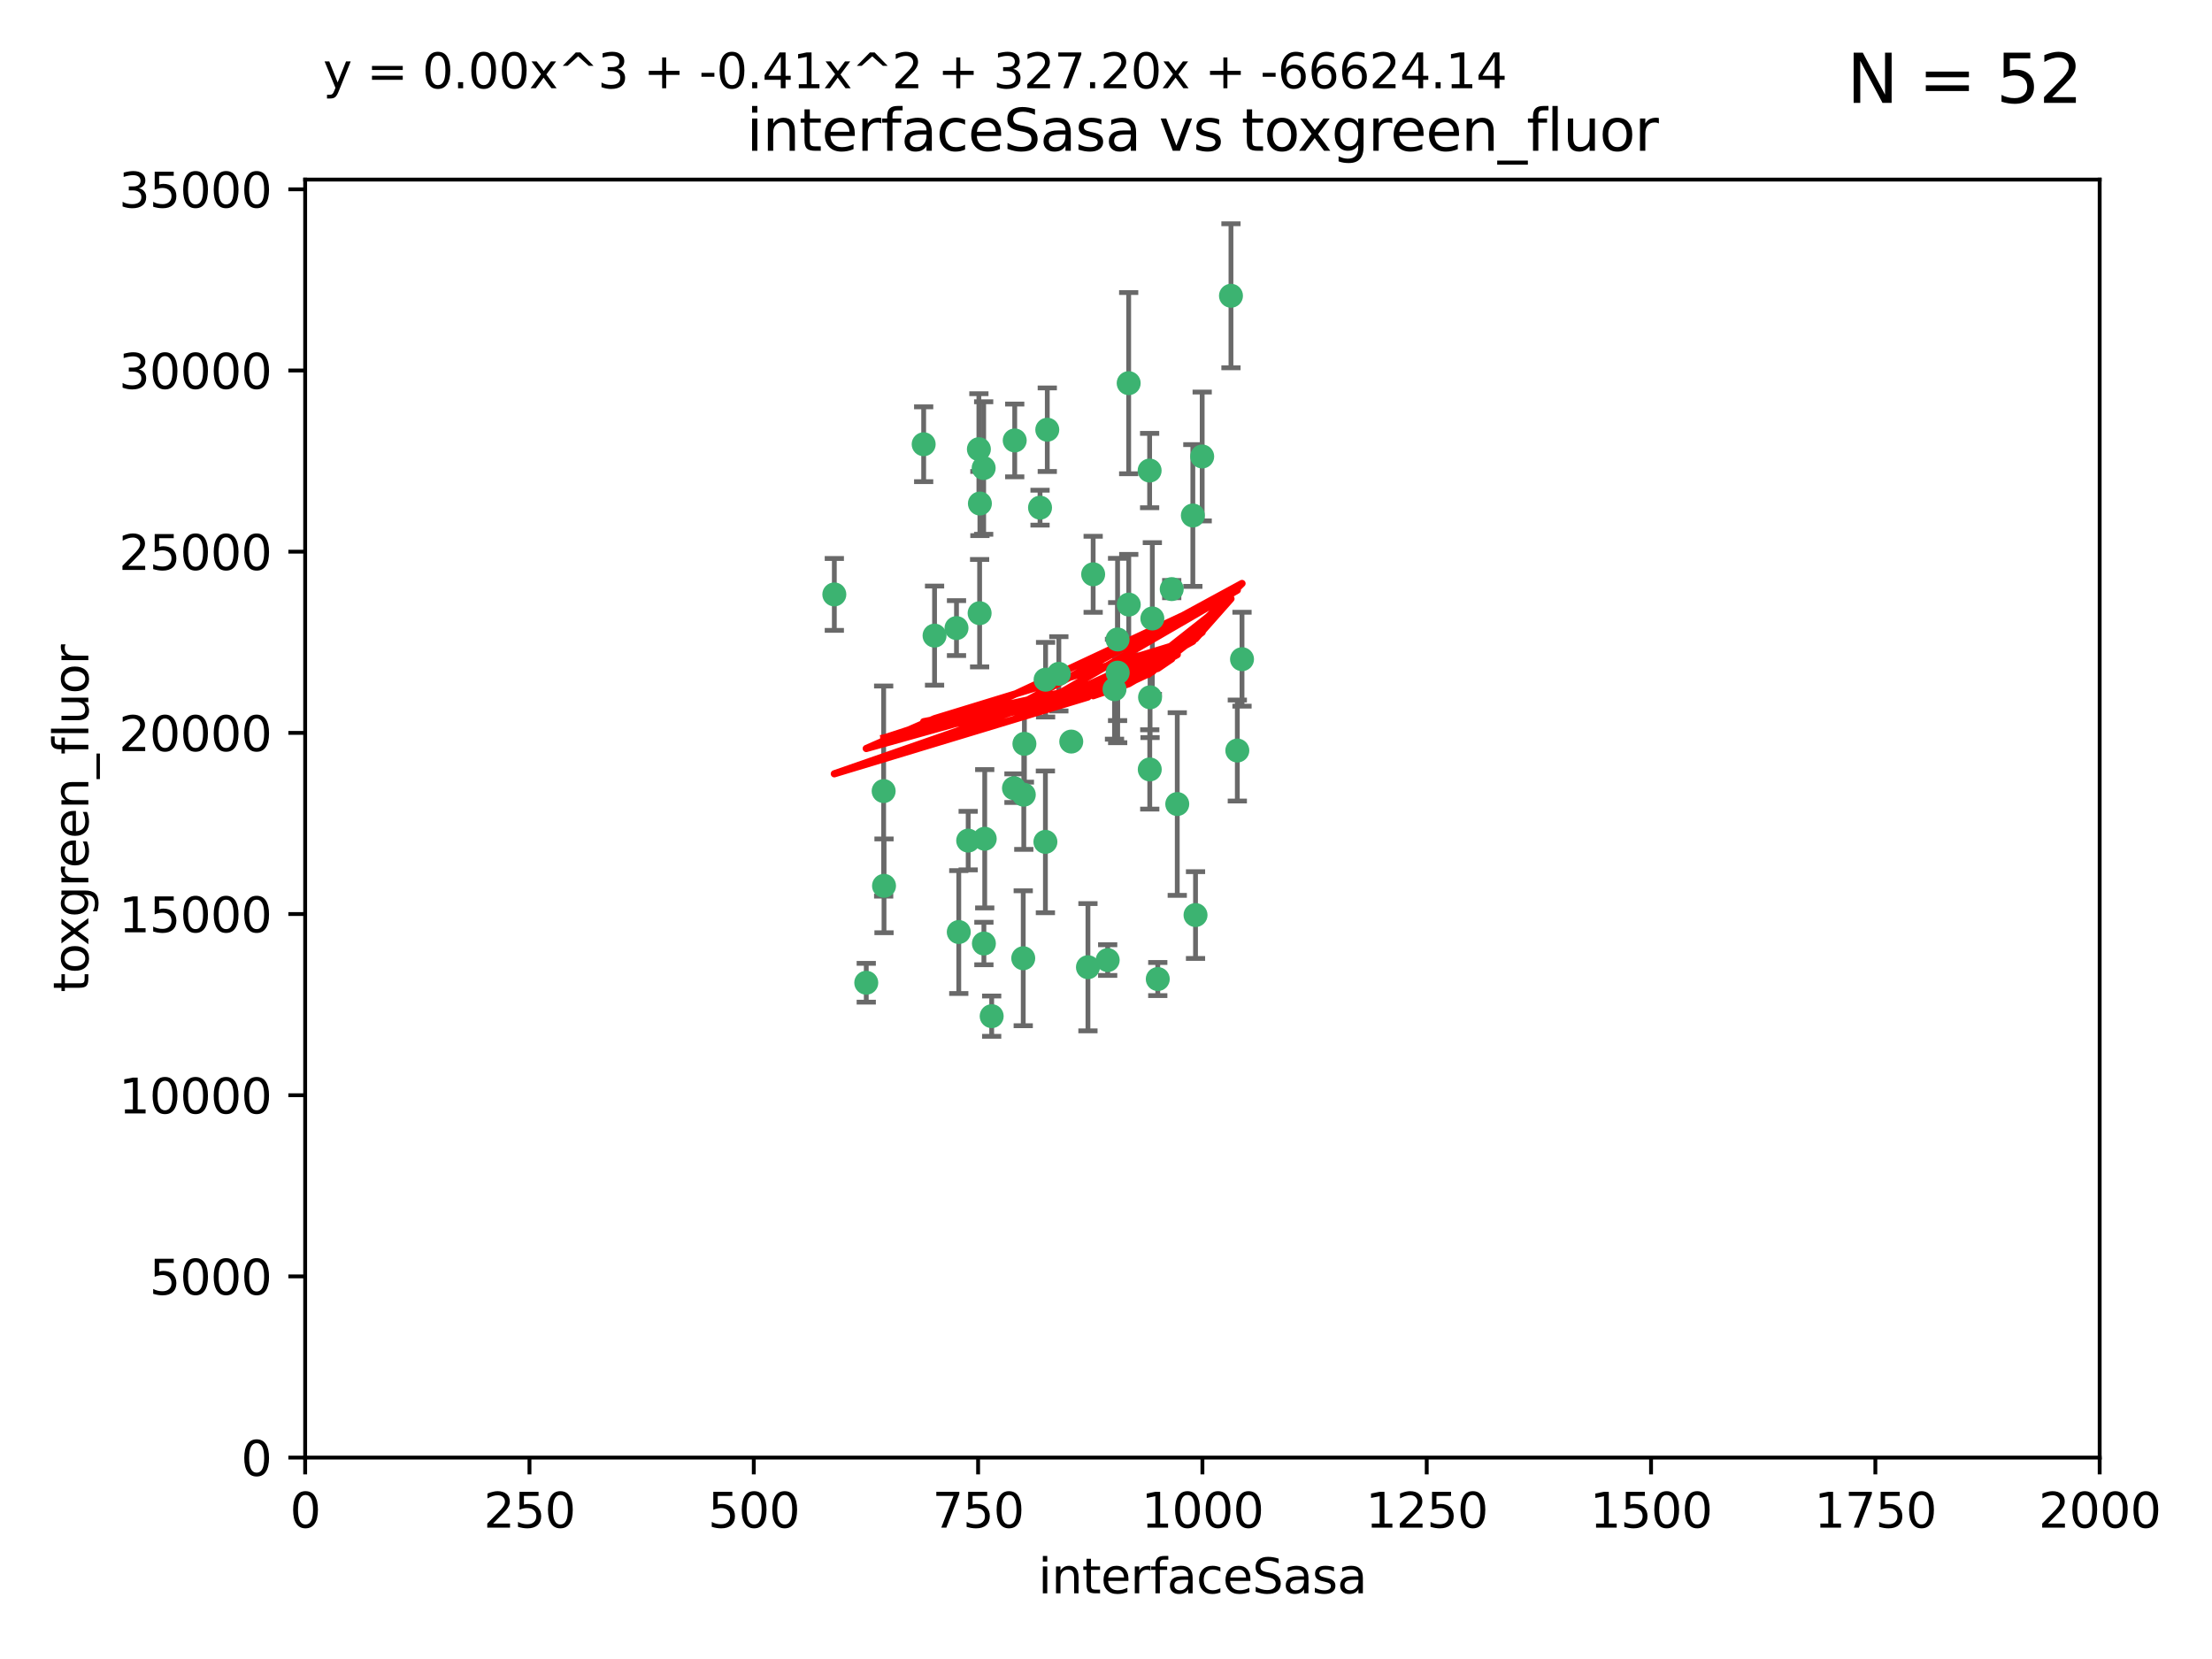 <?xml version="1.0" encoding="utf-8" standalone="no"?>
<!DOCTYPE svg PUBLIC "-//W3C//DTD SVG 1.1//EN"
  "http://www.w3.org/Graphics/SVG/1.1/DTD/svg11.dtd">
<svg xmlns:xlink="http://www.w3.org/1999/xlink" width="460.8pt" height="345.6pt" viewBox="0 0 460.8 345.6" xmlns="http://www.w3.org/2000/svg" version="1.1">
 <defs>
  <style type="text/css">*{stroke-linejoin: round; stroke-linecap: butt}</style>
 </defs>
 <g id="figure_1">
  <g id="patch_1">
   <path d="M 0 345.6 
L 460.8 345.6 
L 460.8 0 
L 0 0 
z
" style="fill: #ffffff"/>
  </g>
  <g id="axes_1">
   <g id="patch_2">
    <path d="M 63.571 303.64 
L 437.4 303.64 
L 437.4 37.411 
L 63.571 37.411 
z
" style="fill: #ffffff"/>
   </g>
   <g id="PathCollection_1">
    <defs>
     <path id="m6792503fb0" d="M 0 1.118 
C 0.297 1.118 0.581 1 0.791 0.791 
C 1 0.581 1.118 0.297 1.118 0 
C 1.118 -0.297 1 -0.581 0.791 -0.791 
C 0.581 -1 0.297 -1.118 0 -1.118 
C -0.297 -1.118 -0.581 -1 -0.791 -0.791 
C -1 -0.581 -1.118 -0.297 -1.118 0 
C -1.118 0.297 -1 0.581 -0.791 0.791 
C -0.581 1 -0.297 1.118 0 1.118 
z
" style="stroke: #3cb371"/>
    </defs>
    <g clip-path="url(#p396c394f3f)">
     <use xlink:href="#m6792503fb0" x="239.489" y="98.026" style="fill: #3cb371; stroke: #3cb371"/>
     <use xlink:href="#m6792503fb0" x="250.437" y="95.094" style="fill: #3cb371; stroke: #3cb371"/>
     <use xlink:href="#m6792503fb0" x="218.168" y="89.516" style="fill: #3cb371; stroke: #3cb371"/>
     <use xlink:href="#m6792503fb0" x="240.054" y="128.839" style="fill: #3cb371; stroke: #3cb371"/>
     <use xlink:href="#m6792503fb0" x="258.734" y="137.321" style="fill: #3cb371; stroke: #3cb371"/>
     <use xlink:href="#m6792503fb0" x="211.385" y="91.754" style="fill: #3cb371; stroke: #3cb371"/>
     <use xlink:href="#m6792503fb0" x="235.142" y="125.947" style="fill: #3cb371; stroke: #3cb371"/>
     <use xlink:href="#m6792503fb0" x="223.161" y="154.483" style="fill: #3cb371; stroke: #3cb371"/>
     <use xlink:href="#m6792503fb0" x="248.491" y="107.386" style="fill: #3cb371; stroke: #3cb371"/>
     <use xlink:href="#m6792503fb0" x="227.725" y="119.635" style="fill: #3cb371; stroke: #3cb371"/>
     <use xlink:href="#m6792503fb0" x="235.125" y="79.819" style="fill: #3cb371; stroke: #3cb371"/>
     <use xlink:href="#m6792503fb0" x="244.091" y="122.72" style="fill: #3cb371; stroke: #3cb371"/>
     <use xlink:href="#m6792503fb0" x="241.185" y="203.953" style="fill: #3cb371; stroke: #3cb371"/>
     <use xlink:href="#m6792503fb0" x="213.404" y="154.954" style="fill: #3cb371; stroke: #3cb371"/>
     <use xlink:href="#m6792503fb0" x="204.131" y="104.896" style="fill: #3cb371; stroke: #3cb371"/>
     <use xlink:href="#m6792503fb0" x="257.757" y="156.348" style="fill: #3cb371; stroke: #3cb371"/>
     <use xlink:href="#m6792503fb0" x="216.658" y="105.756" style="fill: #3cb371; stroke: #3cb371"/>
     <use xlink:href="#m6792503fb0" x="204.916" y="97.498" style="fill: #3cb371; stroke: #3cb371"/>
     <use xlink:href="#m6792503fb0" x="192.417" y="92.545" style="fill: #3cb371; stroke: #3cb371"/>
     <use xlink:href="#m6792503fb0" x="213.275" y="165.548" style="fill: #3cb371; stroke: #3cb371"/>
     <use xlink:href="#m6792503fb0" x="206.585" y="211.686" style="fill: #3cb371; stroke: #3cb371"/>
     <use xlink:href="#m6792503fb0" x="230.751" y="200.005" style="fill: #3cb371; stroke: #3cb371"/>
     <use xlink:href="#m6792503fb0" x="199.256" y="130.84" style="fill: #3cb371; stroke: #3cb371"/>
     <use xlink:href="#m6792503fb0" x="213.159" y="199.62" style="fill: #3cb371; stroke: #3cb371"/>
     <use xlink:href="#m6792503fb0" x="217.777" y="175.376" style="fill: #3cb371; stroke: #3cb371"/>
     <use xlink:href="#m6792503fb0" x="220.577" y="140.37" style="fill: #3cb371; stroke: #3cb371"/>
     <use xlink:href="#m6792503fb0" x="203.92" y="93.572" style="fill: #3cb371; stroke: #3cb371"/>
     <use xlink:href="#m6792503fb0" x="204.073" y="127.738" style="fill: #3cb371; stroke: #3cb371"/>
     <use xlink:href="#m6792503fb0" x="239.579" y="145.262" style="fill: #3cb371; stroke: #3cb371"/>
     <use xlink:href="#m6792503fb0" x="232.833" y="140.122" style="fill: #3cb371; stroke: #3cb371"/>
     <use xlink:href="#m6792503fb0" x="256.433" y="61.614" style="fill: #3cb371; stroke: #3cb371"/>
     <use xlink:href="#m6792503fb0" x="249.05" y="190.622" style="fill: #3cb371; stroke: #3cb371"/>
     <use xlink:href="#m6792503fb0" x="194.686" y="132.411" style="fill: #3cb371; stroke: #3cb371"/>
     <use xlink:href="#m6792503fb0" x="180.458" y="204.723" style="fill: #3cb371; stroke: #3cb371"/>
     <use xlink:href="#m6792503fb0" x="211.23" y="164.19" style="fill: #3cb371; stroke: #3cb371"/>
     <use xlink:href="#m6792503fb0" x="232.811" y="133.213" style="fill: #3cb371; stroke: #3cb371"/>
     <use xlink:href="#m6792503fb0" x="239.516" y="160.289" style="fill: #3cb371; stroke: #3cb371"/>
     <use xlink:href="#m6792503fb0" x="204.964" y="196.552" style="fill: #3cb371; stroke: #3cb371"/>
     <use xlink:href="#m6792503fb0" x="205.136" y="174.728" style="fill: #3cb371; stroke: #3cb371"/>
     <use xlink:href="#m6792503fb0" x="217.815" y="141.593" style="fill: #3cb371; stroke: #3cb371"/>
     <use xlink:href="#m6792503fb0" x="201.69" y="175.112" style="fill: #3cb371; stroke: #3cb371"/>
     <use xlink:href="#m6792503fb0" x="199.731" y="194.16" style="fill: #3cb371; stroke: #3cb371"/>
     <use xlink:href="#m6792503fb0" x="184.082" y="164.794" style="fill: #3cb371; stroke: #3cb371"/>
     <use xlink:href="#m6792503fb0" x="232.174" y="143.576" style="fill: #3cb371; stroke: #3cb371"/>
     <use xlink:href="#m6792503fb0" x="245.245" y="167.495" style="fill: #3cb371; stroke: #3cb371"/>
     <use xlink:href="#m6792503fb0" x="173.806" y="123.828" style="fill: #3cb371; stroke: #3cb371"/>
     <use xlink:href="#m6792503fb0" x="226.639" y="201.488" style="fill: #3cb371; stroke: #3cb371"/>
     <use xlink:href="#m6792503fb0" x="184.157" y="184.534" style="fill: #3cb371; stroke: #3cb371"/>
    </g>
   </g>
   <g id="matplotlib.axis_1">
    <g id="xtick_1">
     <g id="line2d_1">
      <defs>
       <path id="m344a85cd07" d="M 0 0 
L 0 3.5 
" style="stroke: #000000; stroke-width: 0.8"/>
      </defs>
      <g>
       <use xlink:href="#m344a85cd07" x="63.571" y="303.64" style="stroke: #000000; stroke-width: 0.8"/>
      </g>
     </g>
     <g id="text_1">
      <!-- 0 -->
      <g transform="translate(60.39 318.238)scale(0.1 -0.1)">
       <defs>
        <path id="DejaVuSans-30" d="M 2034 4250 
Q 1547 4250 1301 3770 
Q 1056 3291 1056 2328 
Q 1056 1369 1301 889 
Q 1547 409 2034 409 
Q 2525 409 2770 889 
Q 3016 1369 3016 2328 
Q 3016 3291 2770 3770 
Q 2525 4250 2034 4250 
z
M 2034 4750 
Q 2819 4750 3233 4129 
Q 3647 3509 3647 2328 
Q 3647 1150 3233 529 
Q 2819 -91 2034 -91 
Q 1250 -91 836 529 
Q 422 1150 422 2328 
Q 422 3509 836 4129 
Q 1250 4750 2034 4750 
z
" transform="scale(0.016)"/>
       </defs>
       <use xlink:href="#DejaVuSans-30"/>
      </g>
     </g>
    </g>
    <g id="xtick_2">
     <g id="line2d_2">
      <g>
       <use xlink:href="#m344a85cd07" x="110.3" y="303.64" style="stroke: #000000; stroke-width: 0.8"/>
      </g>
     </g>
     <g id="text_2">
      <!-- 250 -->
      <g transform="translate(100.756 318.238)scale(0.1 -0.1)">
       <defs>
        <path id="DejaVuSans-32" d="M 1228 531 
L 3431 531 
L 3431 0 
L 469 0 
L 469 531 
Q 828 903 1448 1529 
Q 2069 2156 2228 2338 
Q 2531 2678 2651 2914 
Q 2772 3150 2772 3378 
Q 2772 3750 2511 3984 
Q 2250 4219 1831 4219 
Q 1534 4219 1204 4116 
Q 875 4013 500 3803 
L 500 4441 
Q 881 4594 1212 4672 
Q 1544 4750 1819 4750 
Q 2544 4750 2975 4387 
Q 3406 4025 3406 3419 
Q 3406 3131 3298 2873 
Q 3191 2616 2906 2266 
Q 2828 2175 2409 1742 
Q 1991 1309 1228 531 
z
" transform="scale(0.016)"/>
        <path id="DejaVuSans-35" d="M 691 4666 
L 3169 4666 
L 3169 4134 
L 1269 4134 
L 1269 2991 
Q 1406 3038 1543 3061 
Q 1681 3084 1819 3084 
Q 2600 3084 3056 2656 
Q 3513 2228 3513 1497 
Q 3513 744 3044 326 
Q 2575 -91 1722 -91 
Q 1428 -91 1123 -41 
Q 819 9 494 109 
L 494 744 
Q 775 591 1075 516 
Q 1375 441 1709 441 
Q 2250 441 2565 725 
Q 2881 1009 2881 1497 
Q 2881 1984 2565 2268 
Q 2250 2553 1709 2553 
Q 1456 2553 1204 2497 
Q 953 2441 691 2322 
L 691 4666 
z
" transform="scale(0.016)"/>
       </defs>
       <use xlink:href="#DejaVuSans-32"/>
       <use xlink:href="#DejaVuSans-35" x="63.623"/>
       <use xlink:href="#DejaVuSans-30" x="127.246"/>
      </g>
     </g>
    </g>
    <g id="xtick_3">
     <g id="line2d_3">
      <g>
       <use xlink:href="#m344a85cd07" x="157.028" y="303.64" style="stroke: #000000; stroke-width: 0.8"/>
      </g>
     </g>
     <g id="text_3">
      <!-- 500 -->
      <g transform="translate(147.485 318.238)scale(0.1 -0.1)">
       <use xlink:href="#DejaVuSans-35"/>
       <use xlink:href="#DejaVuSans-30" x="63.623"/>
       <use xlink:href="#DejaVuSans-30" x="127.246"/>
      </g>
     </g>
    </g>
    <g id="xtick_4">
     <g id="line2d_4">
      <g>
       <use xlink:href="#m344a85cd07" x="203.757" y="303.64" style="stroke: #000000; stroke-width: 0.8"/>
      </g>
     </g>
     <g id="text_4">
      <!-- 750 -->
      <g transform="translate(194.213 318.238)scale(0.1 -0.1)">
       <defs>
        <path id="DejaVuSans-37" d="M 525 4666 
L 3525 4666 
L 3525 4397 
L 1831 0 
L 1172 0 
L 2766 4134 
L 525 4134 
L 525 4666 
z
" transform="scale(0.016)"/>
       </defs>
       <use xlink:href="#DejaVuSans-37"/>
       <use xlink:href="#DejaVuSans-35" x="63.623"/>
       <use xlink:href="#DejaVuSans-30" x="127.246"/>
      </g>
     </g>
    </g>
    <g id="xtick_5">
     <g id="line2d_5">
      <g>
       <use xlink:href="#m344a85cd07" x="250.486" y="303.64" style="stroke: #000000; stroke-width: 0.8"/>
      </g>
     </g>
     <g id="text_5">
      <!-- 1000 -->
      <g transform="translate(237.761 318.238)scale(0.1 -0.1)">
       <defs>
        <path id="DejaVuSans-31" d="M 794 531 
L 1825 531 
L 1825 4091 
L 703 3866 
L 703 4441 
L 1819 4666 
L 2450 4666 
L 2450 531 
L 3481 531 
L 3481 0 
L 794 0 
L 794 531 
z
" transform="scale(0.016)"/>
       </defs>
       <use xlink:href="#DejaVuSans-31"/>
       <use xlink:href="#DejaVuSans-30" x="63.623"/>
       <use xlink:href="#DejaVuSans-30" x="127.246"/>
       <use xlink:href="#DejaVuSans-30" x="190.869"/>
      </g>
     </g>
    </g>
    <g id="xtick_6">
     <g id="line2d_6">
      <g>
       <use xlink:href="#m344a85cd07" x="297.214" y="303.64" style="stroke: #000000; stroke-width: 0.8"/>
      </g>
     </g>
     <g id="text_6">
      <!-- 1250 -->
      <g transform="translate(284.489 318.238)scale(0.1 -0.1)">
       <use xlink:href="#DejaVuSans-31"/>
       <use xlink:href="#DejaVuSans-32" x="63.623"/>
       <use xlink:href="#DejaVuSans-35" x="127.246"/>
       <use xlink:href="#DejaVuSans-30" x="190.869"/>
      </g>
     </g>
    </g>
    <g id="xtick_7">
     <g id="line2d_7">
      <g>
       <use xlink:href="#m344a85cd07" x="343.943" y="303.64" style="stroke: #000000; stroke-width: 0.8"/>
      </g>
     </g>
     <g id="text_7">
      <!-- 1500 -->
      <g transform="translate(331.218 318.238)scale(0.1 -0.1)">
       <use xlink:href="#DejaVuSans-31"/>
       <use xlink:href="#DejaVuSans-35" x="63.623"/>
       <use xlink:href="#DejaVuSans-30" x="127.246"/>
       <use xlink:href="#DejaVuSans-30" x="190.869"/>
      </g>
     </g>
    </g>
    <g id="xtick_8">
     <g id="line2d_8">
      <g>
       <use xlink:href="#m344a85cd07" x="390.671" y="303.64" style="stroke: #000000; stroke-width: 0.8"/>
      </g>
     </g>
     <g id="text_8">
      <!-- 1750 -->
      <g transform="translate(377.946 318.238)scale(0.1 -0.1)">
       <use xlink:href="#DejaVuSans-31"/>
       <use xlink:href="#DejaVuSans-37" x="63.623"/>
       <use xlink:href="#DejaVuSans-35" x="127.246"/>
       <use xlink:href="#DejaVuSans-30" x="190.869"/>
      </g>
     </g>
    </g>
    <g id="xtick_9">
     <g id="line2d_9">
      <g>
       <use xlink:href="#m344a85cd07" x="437.4" y="303.64" style="stroke: #000000; stroke-width: 0.8"/>
      </g>
     </g>
     <g id="text_9">
      <!-- 2000 -->
      <g transform="translate(424.675 318.238)scale(0.1 -0.1)">
       <use xlink:href="#DejaVuSans-32"/>
       <use xlink:href="#DejaVuSans-30" x="63.623"/>
       <use xlink:href="#DejaVuSans-30" x="127.246"/>
       <use xlink:href="#DejaVuSans-30" x="190.869"/>
      </g>
     </g>
    </g>
    <g id="text_10">
     <!-- interfaceSasa -->
     <g transform="translate(216.279 331.917)scale(0.1 -0.1)">
      <defs>
       <path id="DejaVuSans-69" d="M 603 3500 
L 1178 3500 
L 1178 0 
L 603 0 
L 603 3500 
z
M 603 4863 
L 1178 4863 
L 1178 4134 
L 603 4134 
L 603 4863 
z
" transform="scale(0.016)"/>
       <path id="DejaVuSans-6e" d="M 3513 2113 
L 3513 0 
L 2938 0 
L 2938 2094 
Q 2938 2591 2744 2837 
Q 2550 3084 2163 3084 
Q 1697 3084 1428 2787 
Q 1159 2491 1159 1978 
L 1159 0 
L 581 0 
L 581 3500 
L 1159 3500 
L 1159 2956 
Q 1366 3272 1645 3428 
Q 1925 3584 2291 3584 
Q 2894 3584 3203 3211 
Q 3513 2838 3513 2113 
z
" transform="scale(0.016)"/>
       <path id="DejaVuSans-74" d="M 1172 4494 
L 1172 3500 
L 2356 3500 
L 2356 3053 
L 1172 3053 
L 1172 1153 
Q 1172 725 1289 603 
Q 1406 481 1766 481 
L 2356 481 
L 2356 0 
L 1766 0 
Q 1100 0 847 248 
Q 594 497 594 1153 
L 594 3053 
L 172 3053 
L 172 3500 
L 594 3500 
L 594 4494 
L 1172 4494 
z
" transform="scale(0.016)"/>
       <path id="DejaVuSans-65" d="M 3597 1894 
L 3597 1613 
L 953 1613 
Q 991 1019 1311 708 
Q 1631 397 2203 397 
Q 2534 397 2845 478 
Q 3156 559 3463 722 
L 3463 178 
Q 3153 47 2828 -22 
Q 2503 -91 2169 -91 
Q 1331 -91 842 396 
Q 353 884 353 1716 
Q 353 2575 817 3079 
Q 1281 3584 2069 3584 
Q 2775 3584 3186 3129 
Q 3597 2675 3597 1894 
z
M 3022 2063 
Q 3016 2534 2758 2815 
Q 2500 3097 2075 3097 
Q 1594 3097 1305 2825 
Q 1016 2553 972 2059 
L 3022 2063 
z
" transform="scale(0.016)"/>
       <path id="DejaVuSans-72" d="M 2631 2963 
Q 2534 3019 2420 3045 
Q 2306 3072 2169 3072 
Q 1681 3072 1420 2755 
Q 1159 2438 1159 1844 
L 1159 0 
L 581 0 
L 581 3500 
L 1159 3500 
L 1159 2956 
Q 1341 3275 1631 3429 
Q 1922 3584 2338 3584 
Q 2397 3584 2469 3576 
Q 2541 3569 2628 3553 
L 2631 2963 
z
" transform="scale(0.016)"/>
       <path id="DejaVuSans-66" d="M 2375 4863 
L 2375 4384 
L 1825 4384 
Q 1516 4384 1395 4259 
Q 1275 4134 1275 3809 
L 1275 3500 
L 2222 3500 
L 2222 3053 
L 1275 3053 
L 1275 0 
L 697 0 
L 697 3053 
L 147 3053 
L 147 3500 
L 697 3500 
L 697 3744 
Q 697 4328 969 4595 
Q 1241 4863 1831 4863 
L 2375 4863 
z
" transform="scale(0.016)"/>
       <path id="DejaVuSans-61" d="M 2194 1759 
Q 1497 1759 1228 1600 
Q 959 1441 959 1056 
Q 959 750 1161 570 
Q 1363 391 1709 391 
Q 2188 391 2477 730 
Q 2766 1069 2766 1631 
L 2766 1759 
L 2194 1759 
z
M 3341 1997 
L 3341 0 
L 2766 0 
L 2766 531 
Q 2569 213 2275 61 
Q 1981 -91 1556 -91 
Q 1019 -91 701 211 
Q 384 513 384 1019 
Q 384 1609 779 1909 
Q 1175 2209 1959 2209 
L 2766 2209 
L 2766 2266 
Q 2766 2663 2505 2880 
Q 2244 3097 1772 3097 
Q 1472 3097 1187 3025 
Q 903 2953 641 2809 
L 641 3341 
Q 956 3463 1253 3523 
Q 1550 3584 1831 3584 
Q 2591 3584 2966 3190 
Q 3341 2797 3341 1997 
z
" transform="scale(0.016)"/>
       <path id="DejaVuSans-63" d="M 3122 3366 
L 3122 2828 
Q 2878 2963 2633 3030 
Q 2388 3097 2138 3097 
Q 1578 3097 1268 2742 
Q 959 2388 959 1747 
Q 959 1106 1268 751 
Q 1578 397 2138 397 
Q 2388 397 2633 464 
Q 2878 531 3122 666 
L 3122 134 
Q 2881 22 2623 -34 
Q 2366 -91 2075 -91 
Q 1284 -91 818 406 
Q 353 903 353 1747 
Q 353 2603 823 3093 
Q 1294 3584 2113 3584 
Q 2378 3584 2631 3529 
Q 2884 3475 3122 3366 
z
" transform="scale(0.016)"/>
       <path id="DejaVuSans-53" d="M 3425 4513 
L 3425 3897 
Q 3066 4069 2747 4153 
Q 2428 4238 2131 4238 
Q 1616 4238 1336 4038 
Q 1056 3838 1056 3469 
Q 1056 3159 1242 3001 
Q 1428 2844 1947 2747 
L 2328 2669 
Q 3034 2534 3370 2195 
Q 3706 1856 3706 1288 
Q 3706 609 3251 259 
Q 2797 -91 1919 -91 
Q 1588 -91 1214 -16 
Q 841 59 441 206 
L 441 856 
Q 825 641 1194 531 
Q 1563 422 1919 422 
Q 2459 422 2753 634 
Q 3047 847 3047 1241 
Q 3047 1584 2836 1778 
Q 2625 1972 2144 2069 
L 1759 2144 
Q 1053 2284 737 2584 
Q 422 2884 422 3419 
Q 422 4038 858 4394 
Q 1294 4750 2059 4750 
Q 2388 4750 2728 4690 
Q 3069 4631 3425 4513 
z
" transform="scale(0.016)"/>
       <path id="DejaVuSans-73" d="M 2834 3397 
L 2834 2853 
Q 2591 2978 2328 3040 
Q 2066 3103 1784 3103 
Q 1356 3103 1142 2972 
Q 928 2841 928 2578 
Q 928 2378 1081 2264 
Q 1234 2150 1697 2047 
L 1894 2003 
Q 2506 1872 2764 1633 
Q 3022 1394 3022 966 
Q 3022 478 2636 193 
Q 2250 -91 1575 -91 
Q 1294 -91 989 -36 
Q 684 19 347 128 
L 347 722 
Q 666 556 975 473 
Q 1284 391 1588 391 
Q 1994 391 2212 530 
Q 2431 669 2431 922 
Q 2431 1156 2273 1281 
Q 2116 1406 1581 1522 
L 1381 1569 
Q 847 1681 609 1914 
Q 372 2147 372 2553 
Q 372 3047 722 3315 
Q 1072 3584 1716 3584 
Q 2034 3584 2315 3537 
Q 2597 3491 2834 3397 
z
" transform="scale(0.016)"/>
      </defs>
      <use xlink:href="#DejaVuSans-69"/>
      <use xlink:href="#DejaVuSans-6e" x="27.783"/>
      <use xlink:href="#DejaVuSans-74" x="91.162"/>
      <use xlink:href="#DejaVuSans-65" x="130.371"/>
      <use xlink:href="#DejaVuSans-72" x="191.895"/>
      <use xlink:href="#DejaVuSans-66" x="233.008"/>
      <use xlink:href="#DejaVuSans-61" x="268.213"/>
      <use xlink:href="#DejaVuSans-63" x="329.492"/>
      <use xlink:href="#DejaVuSans-65" x="384.473"/>
      <use xlink:href="#DejaVuSans-53" x="445.996"/>
      <use xlink:href="#DejaVuSans-61" x="509.473"/>
      <use xlink:href="#DejaVuSans-73" x="570.752"/>
      <use xlink:href="#DejaVuSans-61" x="622.852"/>
     </g>
    </g>
   </g>
   <g id="matplotlib.axis_2">
    <g id="ytick_1">
     <g id="line2d_10">
      <defs>
       <path id="m1e07ca4ee2" d="M 0 0 
L -3.5 0 
" style="stroke: #000000; stroke-width: 0.8"/>
      </defs>
      <g>
       <use xlink:href="#m1e07ca4ee2" x="63.571" y="303.64" style="stroke: #000000; stroke-width: 0.8"/>
      </g>
     </g>
     <g id="text_11">
      <!-- 0 -->
      <g transform="translate(50.209 307.439)scale(0.1 -0.1)">
       <use xlink:href="#DejaVuSans-30"/>
      </g>
     </g>
    </g>
    <g id="ytick_2">
     <g id="line2d_11">
      <g>
       <use xlink:href="#m1e07ca4ee2" x="63.571" y="265.897" style="stroke: #000000; stroke-width: 0.8"/>
      </g>
     </g>
     <g id="text_12">
      <!-- 5000 -->
      <g transform="translate(31.121 269.696)scale(0.1 -0.1)">
       <use xlink:href="#DejaVuSans-35"/>
       <use xlink:href="#DejaVuSans-30" x="63.623"/>
       <use xlink:href="#DejaVuSans-30" x="127.246"/>
       <use xlink:href="#DejaVuSans-30" x="190.869"/>
      </g>
     </g>
    </g>
    <g id="ytick_3">
     <g id="line2d_12">
      <g>
       <use xlink:href="#m1e07ca4ee2" x="63.571" y="228.154" style="stroke: #000000; stroke-width: 0.8"/>
      </g>
     </g>
     <g id="text_13">
      <!-- 10000 -->
      <g transform="translate(24.759 231.953)scale(0.1 -0.1)">
       <use xlink:href="#DejaVuSans-31"/>
       <use xlink:href="#DejaVuSans-30" x="63.623"/>
       <use xlink:href="#DejaVuSans-30" x="127.246"/>
       <use xlink:href="#DejaVuSans-30" x="190.869"/>
       <use xlink:href="#DejaVuSans-30" x="254.492"/>
      </g>
     </g>
    </g>
    <g id="ytick_4">
     <g id="line2d_13">
      <g>
       <use xlink:href="#m1e07ca4ee2" x="63.571" y="190.411" style="stroke: #000000; stroke-width: 0.8"/>
      </g>
     </g>
     <g id="text_14">
      <!-- 15000 -->
      <g transform="translate(24.759 194.21)scale(0.1 -0.1)">
       <use xlink:href="#DejaVuSans-31"/>
       <use xlink:href="#DejaVuSans-35" x="63.623"/>
       <use xlink:href="#DejaVuSans-30" x="127.246"/>
       <use xlink:href="#DejaVuSans-30" x="190.869"/>
       <use xlink:href="#DejaVuSans-30" x="254.492"/>
      </g>
     </g>
    </g>
    <g id="ytick_5">
     <g id="line2d_14">
      <g>
       <use xlink:href="#m1e07ca4ee2" x="63.571" y="152.668" style="stroke: #000000; stroke-width: 0.8"/>
      </g>
     </g>
     <g id="text_15">
      <!-- 20000 -->
      <g transform="translate(24.759 156.467)scale(0.1 -0.1)">
       <use xlink:href="#DejaVuSans-32"/>
       <use xlink:href="#DejaVuSans-30" x="63.623"/>
       <use xlink:href="#DejaVuSans-30" x="127.246"/>
       <use xlink:href="#DejaVuSans-30" x="190.869"/>
       <use xlink:href="#DejaVuSans-30" x="254.492"/>
      </g>
     </g>
    </g>
    <g id="ytick_6">
     <g id="line2d_15">
      <g>
       <use xlink:href="#m1e07ca4ee2" x="63.571" y="114.925" style="stroke: #000000; stroke-width: 0.8"/>
      </g>
     </g>
     <g id="text_16">
      <!-- 25000 -->
      <g transform="translate(24.759 118.724)scale(0.1 -0.1)">
       <use xlink:href="#DejaVuSans-32"/>
       <use xlink:href="#DejaVuSans-35" x="63.623"/>
       <use xlink:href="#DejaVuSans-30" x="127.246"/>
       <use xlink:href="#DejaVuSans-30" x="190.869"/>
       <use xlink:href="#DejaVuSans-30" x="254.492"/>
      </g>
     </g>
    </g>
    <g id="ytick_7">
     <g id="line2d_16">
      <g>
       <use xlink:href="#m1e07ca4ee2" x="63.571" y="77.181" style="stroke: #000000; stroke-width: 0.8"/>
      </g>
     </g>
     <g id="text_17">
      <!-- 30000 -->
      <g transform="translate(24.759 80.981)scale(0.1 -0.1)">
       <defs>
        <path id="DejaVuSans-33" d="M 2597 2516 
Q 3050 2419 3304 2112 
Q 3559 1806 3559 1356 
Q 3559 666 3084 287 
Q 2609 -91 1734 -91 
Q 1441 -91 1130 -33 
Q 819 25 488 141 
L 488 750 
Q 750 597 1062 519 
Q 1375 441 1716 441 
Q 2309 441 2620 675 
Q 2931 909 2931 1356 
Q 2931 1769 2642 2001 
Q 2353 2234 1838 2234 
L 1294 2234 
L 1294 2753 
L 1863 2753 
Q 2328 2753 2575 2939 
Q 2822 3125 2822 3475 
Q 2822 3834 2567 4026 
Q 2313 4219 1838 4219 
Q 1578 4219 1281 4162 
Q 984 4106 628 3988 
L 628 4550 
Q 988 4650 1302 4700 
Q 1616 4750 1894 4750 
Q 2613 4750 3031 4423 
Q 3450 4097 3450 3541 
Q 3450 3153 3228 2886 
Q 3006 2619 2597 2516 
z
" transform="scale(0.016)"/>
       </defs>
       <use xlink:href="#DejaVuSans-33"/>
       <use xlink:href="#DejaVuSans-30" x="63.623"/>
       <use xlink:href="#DejaVuSans-30" x="127.246"/>
       <use xlink:href="#DejaVuSans-30" x="190.869"/>
       <use xlink:href="#DejaVuSans-30" x="254.492"/>
      </g>
     </g>
    </g>
    <g id="ytick_8">
     <g id="line2d_17">
      <g>
       <use xlink:href="#m1e07ca4ee2" x="63.571" y="39.438" style="stroke: #000000; stroke-width: 0.8"/>
      </g>
     </g>
     <g id="text_18">
      <!-- 35000 -->
      <g transform="translate(24.759 43.238)scale(0.1 -0.1)">
       <use xlink:href="#DejaVuSans-33"/>
       <use xlink:href="#DejaVuSans-35" x="63.623"/>
       <use xlink:href="#DejaVuSans-30" x="127.246"/>
       <use xlink:href="#DejaVuSans-30" x="190.869"/>
       <use xlink:href="#DejaVuSans-30" x="254.492"/>
      </g>
     </g>
    </g>
    <g id="text_19">
     <!-- toxgreen_fluor -->
     <g transform="translate(18.401 206.72)rotate(-90)scale(0.1 -0.1)">
      <defs>
       <path id="DejaVuSans-6f" d="M 1959 3097 
Q 1497 3097 1228 2736 
Q 959 2375 959 1747 
Q 959 1119 1226 758 
Q 1494 397 1959 397 
Q 2419 397 2687 759 
Q 2956 1122 2956 1747 
Q 2956 2369 2687 2733 
Q 2419 3097 1959 3097 
z
M 1959 3584 
Q 2709 3584 3137 3096 
Q 3566 2609 3566 1747 
Q 3566 888 3137 398 
Q 2709 -91 1959 -91 
Q 1206 -91 779 398 
Q 353 888 353 1747 
Q 353 2609 779 3096 
Q 1206 3584 1959 3584 
z
" transform="scale(0.016)"/>
       <path id="DejaVuSans-78" d="M 3513 3500 
L 2247 1797 
L 3578 0 
L 2900 0 
L 1881 1375 
L 863 0 
L 184 0 
L 1544 1831 
L 300 3500 
L 978 3500 
L 1906 2253 
L 2834 3500 
L 3513 3500 
z
" transform="scale(0.016)"/>
       <path id="DejaVuSans-67" d="M 2906 1791 
Q 2906 2416 2648 2759 
Q 2391 3103 1925 3103 
Q 1463 3103 1205 2759 
Q 947 2416 947 1791 
Q 947 1169 1205 825 
Q 1463 481 1925 481 
Q 2391 481 2648 825 
Q 2906 1169 2906 1791 
z
M 3481 434 
Q 3481 -459 3084 -895 
Q 2688 -1331 1869 -1331 
Q 1566 -1331 1297 -1286 
Q 1028 -1241 775 -1147 
L 775 -588 
Q 1028 -725 1275 -790 
Q 1522 -856 1778 -856 
Q 2344 -856 2625 -561 
Q 2906 -266 2906 331 
L 2906 616 
Q 2728 306 2450 153 
Q 2172 0 1784 0 
Q 1141 0 747 490 
Q 353 981 353 1791 
Q 353 2603 747 3093 
Q 1141 3584 1784 3584 
Q 2172 3584 2450 3431 
Q 2728 3278 2906 2969 
L 2906 3500 
L 3481 3500 
L 3481 434 
z
" transform="scale(0.016)"/>
       <path id="DejaVuSans-5f" d="M 3263 -1063 
L 3263 -1509 
L -63 -1509 
L -63 -1063 
L 3263 -1063 
z
" transform="scale(0.016)"/>
       <path id="DejaVuSans-6c" d="M 603 4863 
L 1178 4863 
L 1178 0 
L 603 0 
L 603 4863 
z
" transform="scale(0.016)"/>
       <path id="DejaVuSans-75" d="M 544 1381 
L 544 3500 
L 1119 3500 
L 1119 1403 
Q 1119 906 1312 657 
Q 1506 409 1894 409 
Q 2359 409 2629 706 
Q 2900 1003 2900 1516 
L 2900 3500 
L 3475 3500 
L 3475 0 
L 2900 0 
L 2900 538 
Q 2691 219 2414 64 
Q 2138 -91 1772 -91 
Q 1169 -91 856 284 
Q 544 659 544 1381 
z
M 1991 3584 
L 1991 3584 
z
" transform="scale(0.016)"/>
      </defs>
      <use xlink:href="#DejaVuSans-74"/>
      <use xlink:href="#DejaVuSans-6f" x="39.209"/>
      <use xlink:href="#DejaVuSans-78" x="97.266"/>
      <use xlink:href="#DejaVuSans-67" x="156.445"/>
      <use xlink:href="#DejaVuSans-72" x="219.922"/>
      <use xlink:href="#DejaVuSans-65" x="258.785"/>
      <use xlink:href="#DejaVuSans-65" x="320.309"/>
      <use xlink:href="#DejaVuSans-6e" x="381.832"/>
      <use xlink:href="#DejaVuSans-5f" x="445.211"/>
      <use xlink:href="#DejaVuSans-66" x="495.211"/>
      <use xlink:href="#DejaVuSans-6c" x="530.416"/>
      <use xlink:href="#DejaVuSans-75" x="558.199"/>
      <use xlink:href="#DejaVuSans-6f" x="621.578"/>
      <use xlink:href="#DejaVuSans-72" x="682.76"/>
     </g>
    </g>
   </g>
   <g id="LineCollection_1">
    <path d="M 239.489 105.772 
L 239.489 90.281 
" clip-path="url(#p396c394f3f)" style="fill: none; stroke: #696969"/>
    <path d="M 250.437 108.514 
L 250.437 81.675 
" clip-path="url(#p396c394f3f)" style="fill: none; stroke: #696969"/>
    <path d="M 218.168 98.217 
L 218.168 80.815 
" clip-path="url(#p396c394f3f)" style="fill: none; stroke: #696969"/>
    <path d="M 240.054 144.637 
L 240.054 113.041 
" clip-path="url(#p396c394f3f)" style="fill: none; stroke: #696969"/>
    <path d="M 258.734 147.102 
L 258.734 127.541 
" clip-path="url(#p396c394f3f)" style="fill: none; stroke: #696969"/>
    <path d="M 211.385 99.334 
L 211.385 84.174 
" clip-path="url(#p396c394f3f)" style="fill: none; stroke: #696969"/>
    <path d="M 235.142 136.397 
L 235.142 115.497 
" clip-path="url(#p396c394f3f)" style="fill: none; stroke: #696969"/>
    <path d="M 223.161 155.048 
L 223.161 153.918 
" clip-path="url(#p396c394f3f)" style="fill: none; stroke: #696969"/>
    <path d="M 248.491 122.155 
L 248.491 92.617 
" clip-path="url(#p396c394f3f)" style="fill: none; stroke: #696969"/>
    <path d="M 227.725 127.554 
L 227.725 111.717 
" clip-path="url(#p396c394f3f)" style="fill: none; stroke: #696969"/>
    <path d="M 235.125 98.693 
L 235.125 60.945 
" clip-path="url(#p396c394f3f)" style="fill: none; stroke: #696969"/>
    <path d="M 244.091 124.514 
L 244.091 120.926 
" clip-path="url(#p396c394f3f)" style="fill: none; stroke: #696969"/>
    <path d="M 241.185 207.405 
L 241.185 200.501 
" clip-path="url(#p396c394f3f)" style="fill: none; stroke: #696969"/>
    <path d="M 213.404 162.929 
L 213.404 146.979 
" clip-path="url(#p396c394f3f)" style="fill: none; stroke: #696969"/>
    <path d="M 204.131 111.578 
L 204.131 98.214 
" clip-path="url(#p396c394f3f)" style="fill: none; stroke: #696969"/>
    <path d="M 257.757 166.868 
L 257.757 145.829 
" clip-path="url(#p396c394f3f)" style="fill: none; stroke: #696969"/>
    <path d="M 216.658 109.392 
L 216.658 102.12 
" clip-path="url(#p396c394f3f)" style="fill: none; stroke: #696969"/>
    <path d="M 204.916 111.302 
L 204.916 83.693 
" clip-path="url(#p396c394f3f)" style="fill: none; stroke: #696969"/>
    <path d="M 192.417 100.341 
L 192.417 84.749 
" clip-path="url(#p396c394f3f)" style="fill: none; stroke: #696969"/>
    <path d="M 213.275 176.939 
L 213.275 154.157 
" clip-path="url(#p396c394f3f)" style="fill: none; stroke: #696969"/>
    <path d="M 206.585 215.883 
L 206.585 207.488 
" clip-path="url(#p396c394f3f)" style="fill: none; stroke: #696969"/>
    <path d="M 230.751 203.204 
L 230.751 196.806 
" clip-path="url(#p396c394f3f)" style="fill: none; stroke: #696969"/>
    <path d="M 199.256 136.561 
L 199.256 125.12 
" clip-path="url(#p396c394f3f)" style="fill: none; stroke: #696969"/>
    <path d="M 213.159 213.675 
L 213.159 185.565 
" clip-path="url(#p396c394f3f)" style="fill: none; stroke: #696969"/>
    <path d="M 217.777 190.142 
L 217.777 160.609 
" clip-path="url(#p396c394f3f)" style="fill: none; stroke: #696969"/>
    <path d="M 220.577 148.106 
L 220.577 132.634 
" clip-path="url(#p396c394f3f)" style="fill: none; stroke: #696969"/>
    <path d="M 203.92 105.129 
L 203.92 82.016 
" clip-path="url(#p396c394f3f)" style="fill: none; stroke: #696969"/>
    <path d="M 204.073 138.926 
L 204.073 116.549 
" clip-path="url(#p396c394f3f)" style="fill: none; stroke: #696969"/>
    <path d="M 239.579 153.647 
L 239.579 136.877 
" clip-path="url(#p396c394f3f)" style="fill: none; stroke: #696969"/>
    <path d="M 232.833 154.719 
L 232.833 125.526 
" clip-path="url(#p396c394f3f)" style="fill: none; stroke: #696969"/>
    <path d="M 256.433 76.614 
L 256.433 46.614 
" clip-path="url(#p396c394f3f)" style="fill: none; stroke: #696969"/>
    <path d="M 249.05 199.661 
L 249.05 181.584 
" clip-path="url(#p396c394f3f)" style="fill: none; stroke: #696969"/>
    <path d="M 194.686 142.738 
L 194.686 122.084 
" clip-path="url(#p396c394f3f)" style="fill: none; stroke: #696969"/>
    <path d="M 180.458 208.763 
L 180.458 200.682 
" clip-path="url(#p396c394f3f)" style="fill: none; stroke: #696969"/>
    <path d="M 211.23 167.175 
L 211.23 161.206 
" clip-path="url(#p396c394f3f)" style="fill: none; stroke: #696969"/>
    <path d="M 232.811 150.11 
L 232.811 116.316 
" clip-path="url(#p396c394f3f)" style="fill: none; stroke: #696969"/>
    <path d="M 239.516 168.551 
L 239.516 152.026 
" clip-path="url(#p396c394f3f)" style="fill: none; stroke: #696969"/>
    <path d="M 204.964 200.974 
L 204.964 192.13 
" clip-path="url(#p396c394f3f)" style="fill: none; stroke: #696969"/>
    <path d="M 205.136 189.135 
L 205.136 160.322 
" clip-path="url(#p396c394f3f)" style="fill: none; stroke: #696969"/>
    <path d="M 217.815 149.363 
L 217.815 133.823 
" clip-path="url(#p396c394f3f)" style="fill: none; stroke: #696969"/>
    <path d="M 201.69 181.212 
L 201.69 169.013 
" clip-path="url(#p396c394f3f)" style="fill: none; stroke: #696969"/>
    <path d="M 199.731 206.958 
L 199.731 181.362 
" clip-path="url(#p396c394f3f)" style="fill: none; stroke: #696969"/>
    <path d="M 184.082 186.68 
L 184.082 142.908 
" clip-path="url(#p396c394f3f)" style="fill: none; stroke: #696969"/>
    <path d="M 232.174 153.98 
L 232.174 133.171 
" clip-path="url(#p396c394f3f)" style="fill: none; stroke: #696969"/>
    <path d="M 245.245 186.519 
L 245.245 148.47 
" clip-path="url(#p396c394f3f)" style="fill: none; stroke: #696969"/>
    <path d="M 173.806 131.314 
L 173.806 116.343 
" clip-path="url(#p396c394f3f)" style="fill: none; stroke: #696969"/>
    <path d="M 226.639 214.744 
L 226.639 188.233 
" clip-path="url(#p396c394f3f)" style="fill: none; stroke: #696969"/>
    <path d="M 184.157 194.3 
L 184.157 174.769 
" clip-path="url(#p396c394f3f)" style="fill: none; stroke: #696969"/>
   </g>
   <g id="line2d_18">
    <defs>
     <path id="m7293a7d11b" d="M 2 0 
L -2 -0 
" style="stroke: #696969"/>
    </defs>
    <g clip-path="url(#p396c394f3f)">
     <use xlink:href="#m7293a7d11b" x="239.489" y="105.772" style="fill: #696969; stroke: #696969"/>
     <use xlink:href="#m7293a7d11b" x="250.437" y="108.514" style="fill: #696969; stroke: #696969"/>
     <use xlink:href="#m7293a7d11b" x="218.168" y="98.217" style="fill: #696969; stroke: #696969"/>
     <use xlink:href="#m7293a7d11b" x="240.054" y="144.637" style="fill: #696969; stroke: #696969"/>
     <use xlink:href="#m7293a7d11b" x="258.734" y="147.102" style="fill: #696969; stroke: #696969"/>
     <use xlink:href="#m7293a7d11b" x="211.385" y="99.334" style="fill: #696969; stroke: #696969"/>
     <use xlink:href="#m7293a7d11b" x="235.142" y="136.397" style="fill: #696969; stroke: #696969"/>
     <use xlink:href="#m7293a7d11b" x="223.161" y="155.048" style="fill: #696969; stroke: #696969"/>
     <use xlink:href="#m7293a7d11b" x="248.491" y="122.155" style="fill: #696969; stroke: #696969"/>
     <use xlink:href="#m7293a7d11b" x="227.725" y="127.554" style="fill: #696969; stroke: #696969"/>
     <use xlink:href="#m7293a7d11b" x="235.125" y="98.693" style="fill: #696969; stroke: #696969"/>
     <use xlink:href="#m7293a7d11b" x="244.091" y="124.514" style="fill: #696969; stroke: #696969"/>
     <use xlink:href="#m7293a7d11b" x="241.185" y="207.405" style="fill: #696969; stroke: #696969"/>
     <use xlink:href="#m7293a7d11b" x="213.404" y="162.929" style="fill: #696969; stroke: #696969"/>
     <use xlink:href="#m7293a7d11b" x="204.131" y="111.578" style="fill: #696969; stroke: #696969"/>
     <use xlink:href="#m7293a7d11b" x="257.757" y="166.868" style="fill: #696969; stroke: #696969"/>
     <use xlink:href="#m7293a7d11b" x="216.658" y="109.392" style="fill: #696969; stroke: #696969"/>
     <use xlink:href="#m7293a7d11b" x="204.916" y="111.302" style="fill: #696969; stroke: #696969"/>
     <use xlink:href="#m7293a7d11b" x="192.417" y="100.341" style="fill: #696969; stroke: #696969"/>
     <use xlink:href="#m7293a7d11b" x="213.275" y="176.939" style="fill: #696969; stroke: #696969"/>
     <use xlink:href="#m7293a7d11b" x="206.585" y="215.883" style="fill: #696969; stroke: #696969"/>
     <use xlink:href="#m7293a7d11b" x="230.751" y="203.204" style="fill: #696969; stroke: #696969"/>
     <use xlink:href="#m7293a7d11b" x="199.256" y="136.561" style="fill: #696969; stroke: #696969"/>
     <use xlink:href="#m7293a7d11b" x="213.159" y="213.675" style="fill: #696969; stroke: #696969"/>
     <use xlink:href="#m7293a7d11b" x="217.777" y="190.142" style="fill: #696969; stroke: #696969"/>
     <use xlink:href="#m7293a7d11b" x="220.577" y="148.106" style="fill: #696969; stroke: #696969"/>
     <use xlink:href="#m7293a7d11b" x="203.92" y="105.129" style="fill: #696969; stroke: #696969"/>
     <use xlink:href="#m7293a7d11b" x="204.073" y="138.926" style="fill: #696969; stroke: #696969"/>
     <use xlink:href="#m7293a7d11b" x="239.579" y="153.647" style="fill: #696969; stroke: #696969"/>
     <use xlink:href="#m7293a7d11b" x="232.833" y="154.719" style="fill: #696969; stroke: #696969"/>
     <use xlink:href="#m7293a7d11b" x="256.433" y="76.614" style="fill: #696969; stroke: #696969"/>
     <use xlink:href="#m7293a7d11b" x="249.05" y="199.661" style="fill: #696969; stroke: #696969"/>
     <use xlink:href="#m7293a7d11b" x="194.686" y="142.738" style="fill: #696969; stroke: #696969"/>
     <use xlink:href="#m7293a7d11b" x="180.458" y="208.763" style="fill: #696969; stroke: #696969"/>
     <use xlink:href="#m7293a7d11b" x="211.23" y="167.175" style="fill: #696969; stroke: #696969"/>
     <use xlink:href="#m7293a7d11b" x="232.811" y="150.11" style="fill: #696969; stroke: #696969"/>
     <use xlink:href="#m7293a7d11b" x="239.516" y="168.551" style="fill: #696969; stroke: #696969"/>
     <use xlink:href="#m7293a7d11b" x="204.964" y="200.974" style="fill: #696969; stroke: #696969"/>
     <use xlink:href="#m7293a7d11b" x="205.136" y="189.135" style="fill: #696969; stroke: #696969"/>
     <use xlink:href="#m7293a7d11b" x="217.815" y="149.363" style="fill: #696969; stroke: #696969"/>
     <use xlink:href="#m7293a7d11b" x="201.69" y="181.212" style="fill: #696969; stroke: #696969"/>
     <use xlink:href="#m7293a7d11b" x="199.731" y="206.958" style="fill: #696969; stroke: #696969"/>
     <use xlink:href="#m7293a7d11b" x="184.082" y="186.68" style="fill: #696969; stroke: #696969"/>
     <use xlink:href="#m7293a7d11b" x="232.174" y="153.98" style="fill: #696969; stroke: #696969"/>
     <use xlink:href="#m7293a7d11b" x="245.245" y="186.519" style="fill: #696969; stroke: #696969"/>
     <use xlink:href="#m7293a7d11b" x="173.806" y="131.314" style="fill: #696969; stroke: #696969"/>
     <use xlink:href="#m7293a7d11b" x="226.639" y="214.744" style="fill: #696969; stroke: #696969"/>
     <use xlink:href="#m7293a7d11b" x="184.157" y="194.3" style="fill: #696969; stroke: #696969"/>
    </g>
   </g>
   <g id="line2d_19">
    <g clip-path="url(#p396c394f3f)">
     <use xlink:href="#m7293a7d11b" x="239.489" y="90.281" style="fill: #696969; stroke: #696969"/>
     <use xlink:href="#m7293a7d11b" x="250.437" y="81.675" style="fill: #696969; stroke: #696969"/>
     <use xlink:href="#m7293a7d11b" x="218.168" y="80.815" style="fill: #696969; stroke: #696969"/>
     <use xlink:href="#m7293a7d11b" x="240.054" y="113.041" style="fill: #696969; stroke: #696969"/>
     <use xlink:href="#m7293a7d11b" x="258.734" y="127.541" style="fill: #696969; stroke: #696969"/>
     <use xlink:href="#m7293a7d11b" x="211.385" y="84.174" style="fill: #696969; stroke: #696969"/>
     <use xlink:href="#m7293a7d11b" x="235.142" y="115.497" style="fill: #696969; stroke: #696969"/>
     <use xlink:href="#m7293a7d11b" x="223.161" y="153.918" style="fill: #696969; stroke: #696969"/>
     <use xlink:href="#m7293a7d11b" x="248.491" y="92.617" style="fill: #696969; stroke: #696969"/>
     <use xlink:href="#m7293a7d11b" x="227.725" y="111.717" style="fill: #696969; stroke: #696969"/>
     <use xlink:href="#m7293a7d11b" x="235.125" y="60.945" style="fill: #696969; stroke: #696969"/>
     <use xlink:href="#m7293a7d11b" x="244.091" y="120.926" style="fill: #696969; stroke: #696969"/>
     <use xlink:href="#m7293a7d11b" x="241.185" y="200.501" style="fill: #696969; stroke: #696969"/>
     <use xlink:href="#m7293a7d11b" x="213.404" y="146.979" style="fill: #696969; stroke: #696969"/>
     <use xlink:href="#m7293a7d11b" x="204.131" y="98.214" style="fill: #696969; stroke: #696969"/>
     <use xlink:href="#m7293a7d11b" x="257.757" y="145.829" style="fill: #696969; stroke: #696969"/>
     <use xlink:href="#m7293a7d11b" x="216.658" y="102.12" style="fill: #696969; stroke: #696969"/>
     <use xlink:href="#m7293a7d11b" x="204.916" y="83.693" style="fill: #696969; stroke: #696969"/>
     <use xlink:href="#m7293a7d11b" x="192.417" y="84.749" style="fill: #696969; stroke: #696969"/>
     <use xlink:href="#m7293a7d11b" x="213.275" y="154.157" style="fill: #696969; stroke: #696969"/>
     <use xlink:href="#m7293a7d11b" x="206.585" y="207.488" style="fill: #696969; stroke: #696969"/>
     <use xlink:href="#m7293a7d11b" x="230.751" y="196.806" style="fill: #696969; stroke: #696969"/>
     <use xlink:href="#m7293a7d11b" x="199.256" y="125.12" style="fill: #696969; stroke: #696969"/>
     <use xlink:href="#m7293a7d11b" x="213.159" y="185.565" style="fill: #696969; stroke: #696969"/>
     <use xlink:href="#m7293a7d11b" x="217.777" y="160.609" style="fill: #696969; stroke: #696969"/>
     <use xlink:href="#m7293a7d11b" x="220.577" y="132.634" style="fill: #696969; stroke: #696969"/>
     <use xlink:href="#m7293a7d11b" x="203.92" y="82.016" style="fill: #696969; stroke: #696969"/>
     <use xlink:href="#m7293a7d11b" x="204.073" y="116.549" style="fill: #696969; stroke: #696969"/>
     <use xlink:href="#m7293a7d11b" x="239.579" y="136.877" style="fill: #696969; stroke: #696969"/>
     <use xlink:href="#m7293a7d11b" x="232.833" y="125.526" style="fill: #696969; stroke: #696969"/>
     <use xlink:href="#m7293a7d11b" x="256.433" y="46.614" style="fill: #696969; stroke: #696969"/>
     <use xlink:href="#m7293a7d11b" x="249.05" y="181.584" style="fill: #696969; stroke: #696969"/>
     <use xlink:href="#m7293a7d11b" x="194.686" y="122.084" style="fill: #696969; stroke: #696969"/>
     <use xlink:href="#m7293a7d11b" x="180.458" y="200.682" style="fill: #696969; stroke: #696969"/>
     <use xlink:href="#m7293a7d11b" x="211.23" y="161.206" style="fill: #696969; stroke: #696969"/>
     <use xlink:href="#m7293a7d11b" x="232.811" y="116.316" style="fill: #696969; stroke: #696969"/>
     <use xlink:href="#m7293a7d11b" x="239.516" y="152.026" style="fill: #696969; stroke: #696969"/>
     <use xlink:href="#m7293a7d11b" x="204.964" y="192.13" style="fill: #696969; stroke: #696969"/>
     <use xlink:href="#m7293a7d11b" x="205.136" y="160.322" style="fill: #696969; stroke: #696969"/>
     <use xlink:href="#m7293a7d11b" x="217.815" y="133.823" style="fill: #696969; stroke: #696969"/>
     <use xlink:href="#m7293a7d11b" x="201.69" y="169.013" style="fill: #696969; stroke: #696969"/>
     <use xlink:href="#m7293a7d11b" x="199.731" y="181.362" style="fill: #696969; stroke: #696969"/>
     <use xlink:href="#m7293a7d11b" x="184.082" y="142.908" style="fill: #696969; stroke: #696969"/>
     <use xlink:href="#m7293a7d11b" x="232.174" y="133.171" style="fill: #696969; stroke: #696969"/>
     <use xlink:href="#m7293a7d11b" x="245.245" y="148.47" style="fill: #696969; stroke: #696969"/>
     <use xlink:href="#m7293a7d11b" x="173.806" y="116.343" style="fill: #696969; stroke: #696969"/>
     <use xlink:href="#m7293a7d11b" x="226.639" y="188.233" style="fill: #696969; stroke: #696969"/>
     <use xlink:href="#m7293a7d11b" x="184.157" y="174.769" style="fill: #696969; stroke: #696969"/>
    </g>
   </g>
   <g id="line2d_20">
    <path d="M 239.489 140.255 
L 250.437 131.709 
L 218.168 146.629 
L 240.054 139.927 
L 258.734 121.548 
L 211.385 147.304 
L 235.142 142.43 
L 223.161 145.907 
L 248.491 133.596 
L 227.725 144.938 
L 235.125 142.437 
L 244.091 137.25 
L 241.185 139.238 
L 213.404 147.121 
L 204.131 148.027 
L 257.757 122.937 
L 216.658 146.799 
L 204.916 147.935 
L 192.417 150.343 
L 213.275 147.133 
L 206.585 147.755 
L 230.751 144.074 
L 199.256 148.737 
L 213.159 147.144 
L 217.777 146.674 
L 220.577 146.316 
L 203.92 148.053 
L 204.073 148.034 
L 239.579 140.204 
L 232.833 143.357 
L 256.433 124.731 
L 249.05 133.071 
L 194.686 149.712 
L 180.458 155.927 
L 211.23 147.318 
L 232.811 143.365 
L 239.516 140.24 
L 204.964 147.93 
L 205.136 147.911 
L 217.815 146.67 
L 201.69 148.349 
L 199.731 148.655 
L 184.082 153.77 
L 232.174 143.596 
L 245.245 136.371 
L 173.806 161.195 
L 226.639 145.202 
L 184.157 153.73 
" clip-path="url(#p396c394f3f)" style="fill: none; stroke: #ff0000; stroke-width: 1.5; stroke-linecap: square"/>
   </g>
   <g id="line2d_21">
    <defs>
     <path id="mf0099252dc" d="M 0 2 
C 0.53 2 1.039 1.789 1.414 1.414 
C 1.789 1.039 2 0.53 2 0 
C 2 -0.53 1.789 -1.039 1.414 -1.414 
C 1.039 -1.789 0.53 -2 0 -2 
C -0.53 -2 -1.039 -1.789 -1.414 -1.414 
C -1.789 -1.039 -2 -0.53 -2 0 
C -2 0.53 -1.789 1.039 -1.414 1.414 
C -1.039 1.789 -0.53 2 0 2 
z
" style="stroke: #3cb371"/>
    </defs>
    <g clip-path="url(#p396c394f3f)">
     <use xlink:href="#mf0099252dc" x="239.489" y="98.026" style="fill: #3cb371; stroke: #3cb371"/>
     <use xlink:href="#mf0099252dc" x="250.437" y="95.094" style="fill: #3cb371; stroke: #3cb371"/>
     <use xlink:href="#mf0099252dc" x="218.168" y="89.516" style="fill: #3cb371; stroke: #3cb371"/>
     <use xlink:href="#mf0099252dc" x="240.054" y="128.839" style="fill: #3cb371; stroke: #3cb371"/>
     <use xlink:href="#mf0099252dc" x="258.734" y="137.321" style="fill: #3cb371; stroke: #3cb371"/>
     <use xlink:href="#mf0099252dc" x="211.385" y="91.754" style="fill: #3cb371; stroke: #3cb371"/>
     <use xlink:href="#mf0099252dc" x="235.142" y="125.947" style="fill: #3cb371; stroke: #3cb371"/>
     <use xlink:href="#mf0099252dc" x="223.161" y="154.483" style="fill: #3cb371; stroke: #3cb371"/>
     <use xlink:href="#mf0099252dc" x="248.491" y="107.386" style="fill: #3cb371; stroke: #3cb371"/>
     <use xlink:href="#mf0099252dc" x="227.725" y="119.635" style="fill: #3cb371; stroke: #3cb371"/>
     <use xlink:href="#mf0099252dc" x="235.125" y="79.819" style="fill: #3cb371; stroke: #3cb371"/>
     <use xlink:href="#mf0099252dc" x="244.091" y="122.72" style="fill: #3cb371; stroke: #3cb371"/>
     <use xlink:href="#mf0099252dc" x="241.185" y="203.953" style="fill: #3cb371; stroke: #3cb371"/>
     <use xlink:href="#mf0099252dc" x="213.404" y="154.954" style="fill: #3cb371; stroke: #3cb371"/>
     <use xlink:href="#mf0099252dc" x="204.131" y="104.896" style="fill: #3cb371; stroke: #3cb371"/>
     <use xlink:href="#mf0099252dc" x="257.757" y="156.348" style="fill: #3cb371; stroke: #3cb371"/>
     <use xlink:href="#mf0099252dc" x="216.658" y="105.756" style="fill: #3cb371; stroke: #3cb371"/>
     <use xlink:href="#mf0099252dc" x="204.916" y="97.498" style="fill: #3cb371; stroke: #3cb371"/>
     <use xlink:href="#mf0099252dc" x="192.417" y="92.545" style="fill: #3cb371; stroke: #3cb371"/>
     <use xlink:href="#mf0099252dc" x="213.275" y="165.548" style="fill: #3cb371; stroke: #3cb371"/>
     <use xlink:href="#mf0099252dc" x="206.585" y="211.686" style="fill: #3cb371; stroke: #3cb371"/>
     <use xlink:href="#mf0099252dc" x="230.751" y="200.005" style="fill: #3cb371; stroke: #3cb371"/>
     <use xlink:href="#mf0099252dc" x="199.256" y="130.84" style="fill: #3cb371; stroke: #3cb371"/>
     <use xlink:href="#mf0099252dc" x="213.159" y="199.62" style="fill: #3cb371; stroke: #3cb371"/>
     <use xlink:href="#mf0099252dc" x="217.777" y="175.376" style="fill: #3cb371; stroke: #3cb371"/>
     <use xlink:href="#mf0099252dc" x="220.577" y="140.37" style="fill: #3cb371; stroke: #3cb371"/>
     <use xlink:href="#mf0099252dc" x="203.92" y="93.572" style="fill: #3cb371; stroke: #3cb371"/>
     <use xlink:href="#mf0099252dc" x="204.073" y="127.738" style="fill: #3cb371; stroke: #3cb371"/>
     <use xlink:href="#mf0099252dc" x="239.579" y="145.262" style="fill: #3cb371; stroke: #3cb371"/>
     <use xlink:href="#mf0099252dc" x="232.833" y="140.122" style="fill: #3cb371; stroke: #3cb371"/>
     <use xlink:href="#mf0099252dc" x="256.433" y="61.614" style="fill: #3cb371; stroke: #3cb371"/>
     <use xlink:href="#mf0099252dc" x="249.05" y="190.622" style="fill: #3cb371; stroke: #3cb371"/>
     <use xlink:href="#mf0099252dc" x="194.686" y="132.411" style="fill: #3cb371; stroke: #3cb371"/>
     <use xlink:href="#mf0099252dc" x="180.458" y="204.723" style="fill: #3cb371; stroke: #3cb371"/>
     <use xlink:href="#mf0099252dc" x="211.23" y="164.19" style="fill: #3cb371; stroke: #3cb371"/>
     <use xlink:href="#mf0099252dc" x="232.811" y="133.213" style="fill: #3cb371; stroke: #3cb371"/>
     <use xlink:href="#mf0099252dc" x="239.516" y="160.289" style="fill: #3cb371; stroke: #3cb371"/>
     <use xlink:href="#mf0099252dc" x="204.964" y="196.552" style="fill: #3cb371; stroke: #3cb371"/>
     <use xlink:href="#mf0099252dc" x="205.136" y="174.728" style="fill: #3cb371; stroke: #3cb371"/>
     <use xlink:href="#mf0099252dc" x="217.815" y="141.593" style="fill: #3cb371; stroke: #3cb371"/>
     <use xlink:href="#mf0099252dc" x="201.69" y="175.112" style="fill: #3cb371; stroke: #3cb371"/>
     <use xlink:href="#mf0099252dc" x="199.731" y="194.16" style="fill: #3cb371; stroke: #3cb371"/>
     <use xlink:href="#mf0099252dc" x="184.082" y="164.794" style="fill: #3cb371; stroke: #3cb371"/>
     <use xlink:href="#mf0099252dc" x="232.174" y="143.576" style="fill: #3cb371; stroke: #3cb371"/>
     <use xlink:href="#mf0099252dc" x="245.245" y="167.495" style="fill: #3cb371; stroke: #3cb371"/>
     <use xlink:href="#mf0099252dc" x="173.806" y="123.828" style="fill: #3cb371; stroke: #3cb371"/>
     <use xlink:href="#mf0099252dc" x="226.639" y="201.488" style="fill: #3cb371; stroke: #3cb371"/>
     <use xlink:href="#mf0099252dc" x="184.157" y="184.534" style="fill: #3cb371; stroke: #3cb371"/>
    </g>
   </g>
   <g id="patch_3">
    <path d="M 63.571 303.64 
L 63.571 37.411 
" style="fill: none; stroke: #000000; stroke-width: 0.8; stroke-linejoin: miter; stroke-linecap: square"/>
   </g>
   <g id="patch_4">
    <path d="M 437.4 303.64 
L 437.4 37.411 
" style="fill: none; stroke: #000000; stroke-width: 0.8; stroke-linejoin: miter; stroke-linecap: square"/>
   </g>
   <g id="patch_5">
    <path d="M 63.571 303.64 
L 437.4 303.64 
" style="fill: none; stroke: #000000; stroke-width: 0.8; stroke-linejoin: miter; stroke-linecap: square"/>
   </g>
   <g id="patch_6">
    <path d="M 63.571 37.411 
L 437.4 37.411 
" style="fill: none; stroke: #000000; stroke-width: 0.8; stroke-linejoin: miter; stroke-linecap: square"/>
   </g>
   <g id="text_20">
    <!-- N = 52 -->
    <g transform="translate(384.743 21.426)scale(0.14 -0.14)">
     <defs>
      <path id="DejaVuSans-4e" d="M 628 4666 
L 1478 4666 
L 3547 763 
L 3547 4666 
L 4159 4666 
L 4159 0 
L 3309 0 
L 1241 3903 
L 1241 0 
L 628 0 
L 628 4666 
z
" transform="scale(0.016)"/>
      <path id="DejaVuSans-20" transform="scale(0.016)"/>
      <path id="DejaVuSans-3d" d="M 678 2906 
L 4684 2906 
L 4684 2381 
L 678 2381 
L 678 2906 
z
M 678 1631 
L 4684 1631 
L 4684 1100 
L 678 1100 
L 678 1631 
z
" transform="scale(0.016)"/>
     </defs>
     <use xlink:href="#DejaVuSans-4e"/>
     <use xlink:href="#DejaVuSans-20" x="74.805"/>
     <use xlink:href="#DejaVuSans-3d" x="106.592"/>
     <use xlink:href="#DejaVuSans-20" x="190.381"/>
     <use xlink:href="#DejaVuSans-35" x="222.168"/>
     <use xlink:href="#DejaVuSans-32" x="285.791"/>
    </g>
   </g>
   <g id="text_21">
    <!-- y = 0.00x^3 + -0.41x^2 + 327.20x + -66624.14 -->
    <g transform="translate(67.31 18.387)scale(0.1 -0.1)">
     <defs>
      <path id="DejaVuSans-79" d="M 2059 -325 
Q 1816 -950 1584 -1140 
Q 1353 -1331 966 -1331 
L 506 -1331 
L 506 -850 
L 844 -850 
Q 1081 -850 1212 -737 
Q 1344 -625 1503 -206 
L 1606 56 
L 191 3500 
L 800 3500 
L 1894 763 
L 2988 3500 
L 3597 3500 
L 2059 -325 
z
" transform="scale(0.016)"/>
      <path id="DejaVuSans-2e" d="M 684 794 
L 1344 794 
L 1344 0 
L 684 0 
L 684 794 
z
" transform="scale(0.016)"/>
      <path id="DejaVuSans-5e" d="M 2988 4666 
L 4684 2925 
L 4056 2925 
L 2681 4159 
L 1306 2925 
L 678 2925 
L 2375 4666 
L 2988 4666 
z
" transform="scale(0.016)"/>
      <path id="DejaVuSans-2b" d="M 2944 4013 
L 2944 2272 
L 4684 2272 
L 4684 1741 
L 2944 1741 
L 2944 0 
L 2419 0 
L 2419 1741 
L 678 1741 
L 678 2272 
L 2419 2272 
L 2419 4013 
L 2944 4013 
z
" transform="scale(0.016)"/>
      <path id="DejaVuSans-2d" d="M 313 2009 
L 1997 2009 
L 1997 1497 
L 313 1497 
L 313 2009 
z
" transform="scale(0.016)"/>
      <path id="DejaVuSans-34" d="M 2419 4116 
L 825 1625 
L 2419 1625 
L 2419 4116 
z
M 2253 4666 
L 3047 4666 
L 3047 1625 
L 3713 1625 
L 3713 1100 
L 3047 1100 
L 3047 0 
L 2419 0 
L 2419 1100 
L 313 1100 
L 313 1709 
L 2253 4666 
z
" transform="scale(0.016)"/>
      <path id="DejaVuSans-36" d="M 2113 2584 
Q 1688 2584 1439 2293 
Q 1191 2003 1191 1497 
Q 1191 994 1439 701 
Q 1688 409 2113 409 
Q 2538 409 2786 701 
Q 3034 994 3034 1497 
Q 3034 2003 2786 2293 
Q 2538 2584 2113 2584 
z
M 3366 4563 
L 3366 3988 
Q 3128 4100 2886 4159 
Q 2644 4219 2406 4219 
Q 1781 4219 1451 3797 
Q 1122 3375 1075 2522 
Q 1259 2794 1537 2939 
Q 1816 3084 2150 3084 
Q 2853 3084 3261 2657 
Q 3669 2231 3669 1497 
Q 3669 778 3244 343 
Q 2819 -91 2113 -91 
Q 1303 -91 875 529 
Q 447 1150 447 2328 
Q 447 3434 972 4092 
Q 1497 4750 2381 4750 
Q 2619 4750 2861 4703 
Q 3103 4656 3366 4563 
z
" transform="scale(0.016)"/>
     </defs>
     <use xlink:href="#DejaVuSans-79"/>
     <use xlink:href="#DejaVuSans-20" x="59.18"/>
     <use xlink:href="#DejaVuSans-3d" x="90.967"/>
     <use xlink:href="#DejaVuSans-20" x="174.756"/>
     <use xlink:href="#DejaVuSans-30" x="206.543"/>
     <use xlink:href="#DejaVuSans-2e" x="270.166"/>
     <use xlink:href="#DejaVuSans-30" x="301.953"/>
     <use xlink:href="#DejaVuSans-30" x="365.576"/>
     <use xlink:href="#DejaVuSans-78" x="429.199"/>
     <use xlink:href="#DejaVuSans-5e" x="488.379"/>
     <use xlink:href="#DejaVuSans-33" x="572.168"/>
     <use xlink:href="#DejaVuSans-20" x="635.791"/>
     <use xlink:href="#DejaVuSans-2b" x="667.578"/>
     <use xlink:href="#DejaVuSans-20" x="751.367"/>
     <use xlink:href="#DejaVuSans-2d" x="783.154"/>
     <use xlink:href="#DejaVuSans-30" x="819.238"/>
     <use xlink:href="#DejaVuSans-2e" x="882.861"/>
     <use xlink:href="#DejaVuSans-34" x="914.648"/>
     <use xlink:href="#DejaVuSans-31" x="978.271"/>
     <use xlink:href="#DejaVuSans-78" x="1041.895"/>
     <use xlink:href="#DejaVuSans-5e" x="1101.074"/>
     <use xlink:href="#DejaVuSans-32" x="1184.863"/>
     <use xlink:href="#DejaVuSans-20" x="1248.486"/>
     <use xlink:href="#DejaVuSans-2b" x="1280.273"/>
     <use xlink:href="#DejaVuSans-20" x="1364.062"/>
     <use xlink:href="#DejaVuSans-33" x="1395.85"/>
     <use xlink:href="#DejaVuSans-32" x="1459.473"/>
     <use xlink:href="#DejaVuSans-37" x="1523.096"/>
     <use xlink:href="#DejaVuSans-2e" x="1586.719"/>
     <use xlink:href="#DejaVuSans-32" x="1618.506"/>
     <use xlink:href="#DejaVuSans-30" x="1682.129"/>
     <use xlink:href="#DejaVuSans-78" x="1745.752"/>
     <use xlink:href="#DejaVuSans-20" x="1804.932"/>
     <use xlink:href="#DejaVuSans-2b" x="1836.719"/>
     <use xlink:href="#DejaVuSans-20" x="1920.508"/>
     <use xlink:href="#DejaVuSans-2d" x="1952.295"/>
     <use xlink:href="#DejaVuSans-36" x="1988.379"/>
     <use xlink:href="#DejaVuSans-36" x="2052.002"/>
     <use xlink:href="#DejaVuSans-36" x="2115.625"/>
     <use xlink:href="#DejaVuSans-32" x="2179.248"/>
     <use xlink:href="#DejaVuSans-34" x="2242.871"/>
     <use xlink:href="#DejaVuSans-2e" x="2306.494"/>
     <use xlink:href="#DejaVuSans-31" x="2338.281"/>
     <use xlink:href="#DejaVuSans-34" x="2401.904"/>
    </g>
   </g>
   <g id="text_22">
    <!-- interfaceSasa vs toxgreen_fluor -->
    <g transform="translate(155.513 31.411)scale(0.12 -0.12)">
     <defs>
      <path id="DejaVuSans-76" d="M 191 3500 
L 800 3500 
L 1894 563 
L 2988 3500 
L 3597 3500 
L 2284 0 
L 1503 0 
L 191 3500 
z
" transform="scale(0.016)"/>
     </defs>
     <use xlink:href="#DejaVuSans-69"/>
     <use xlink:href="#DejaVuSans-6e" x="27.783"/>
     <use xlink:href="#DejaVuSans-74" x="91.162"/>
     <use xlink:href="#DejaVuSans-65" x="130.371"/>
     <use xlink:href="#DejaVuSans-72" x="191.895"/>
     <use xlink:href="#DejaVuSans-66" x="233.008"/>
     <use xlink:href="#DejaVuSans-61" x="268.213"/>
     <use xlink:href="#DejaVuSans-63" x="329.492"/>
     <use xlink:href="#DejaVuSans-65" x="384.473"/>
     <use xlink:href="#DejaVuSans-53" x="445.996"/>
     <use xlink:href="#DejaVuSans-61" x="509.473"/>
     <use xlink:href="#DejaVuSans-73" x="570.752"/>
     <use xlink:href="#DejaVuSans-61" x="622.852"/>
     <use xlink:href="#DejaVuSans-20" x="684.131"/>
     <use xlink:href="#DejaVuSans-76" x="715.918"/>
     <use xlink:href="#DejaVuSans-73" x="775.098"/>
     <use xlink:href="#DejaVuSans-20" x="827.197"/>
     <use xlink:href="#DejaVuSans-74" x="858.984"/>
     <use xlink:href="#DejaVuSans-6f" x="898.193"/>
     <use xlink:href="#DejaVuSans-78" x="956.25"/>
     <use xlink:href="#DejaVuSans-67" x="1015.43"/>
     <use xlink:href="#DejaVuSans-72" x="1078.906"/>
     <use xlink:href="#DejaVuSans-65" x="1117.77"/>
     <use xlink:href="#DejaVuSans-65" x="1179.293"/>
     <use xlink:href="#DejaVuSans-6e" x="1240.816"/>
     <use xlink:href="#DejaVuSans-5f" x="1304.195"/>
     <use xlink:href="#DejaVuSans-66" x="1354.195"/>
     <use xlink:href="#DejaVuSans-6c" x="1389.4"/>
     <use xlink:href="#DejaVuSans-75" x="1417.184"/>
     <use xlink:href="#DejaVuSans-6f" x="1480.562"/>
     <use xlink:href="#DejaVuSans-72" x="1541.744"/>
    </g>
   </g>
  </g>
 </g>
 <defs>
  <clipPath id="p396c394f3f">
   <rect x="63.571" y="37.411" width="373.829" height="266.229"/>
  </clipPath>
 </defs>
</svg>

